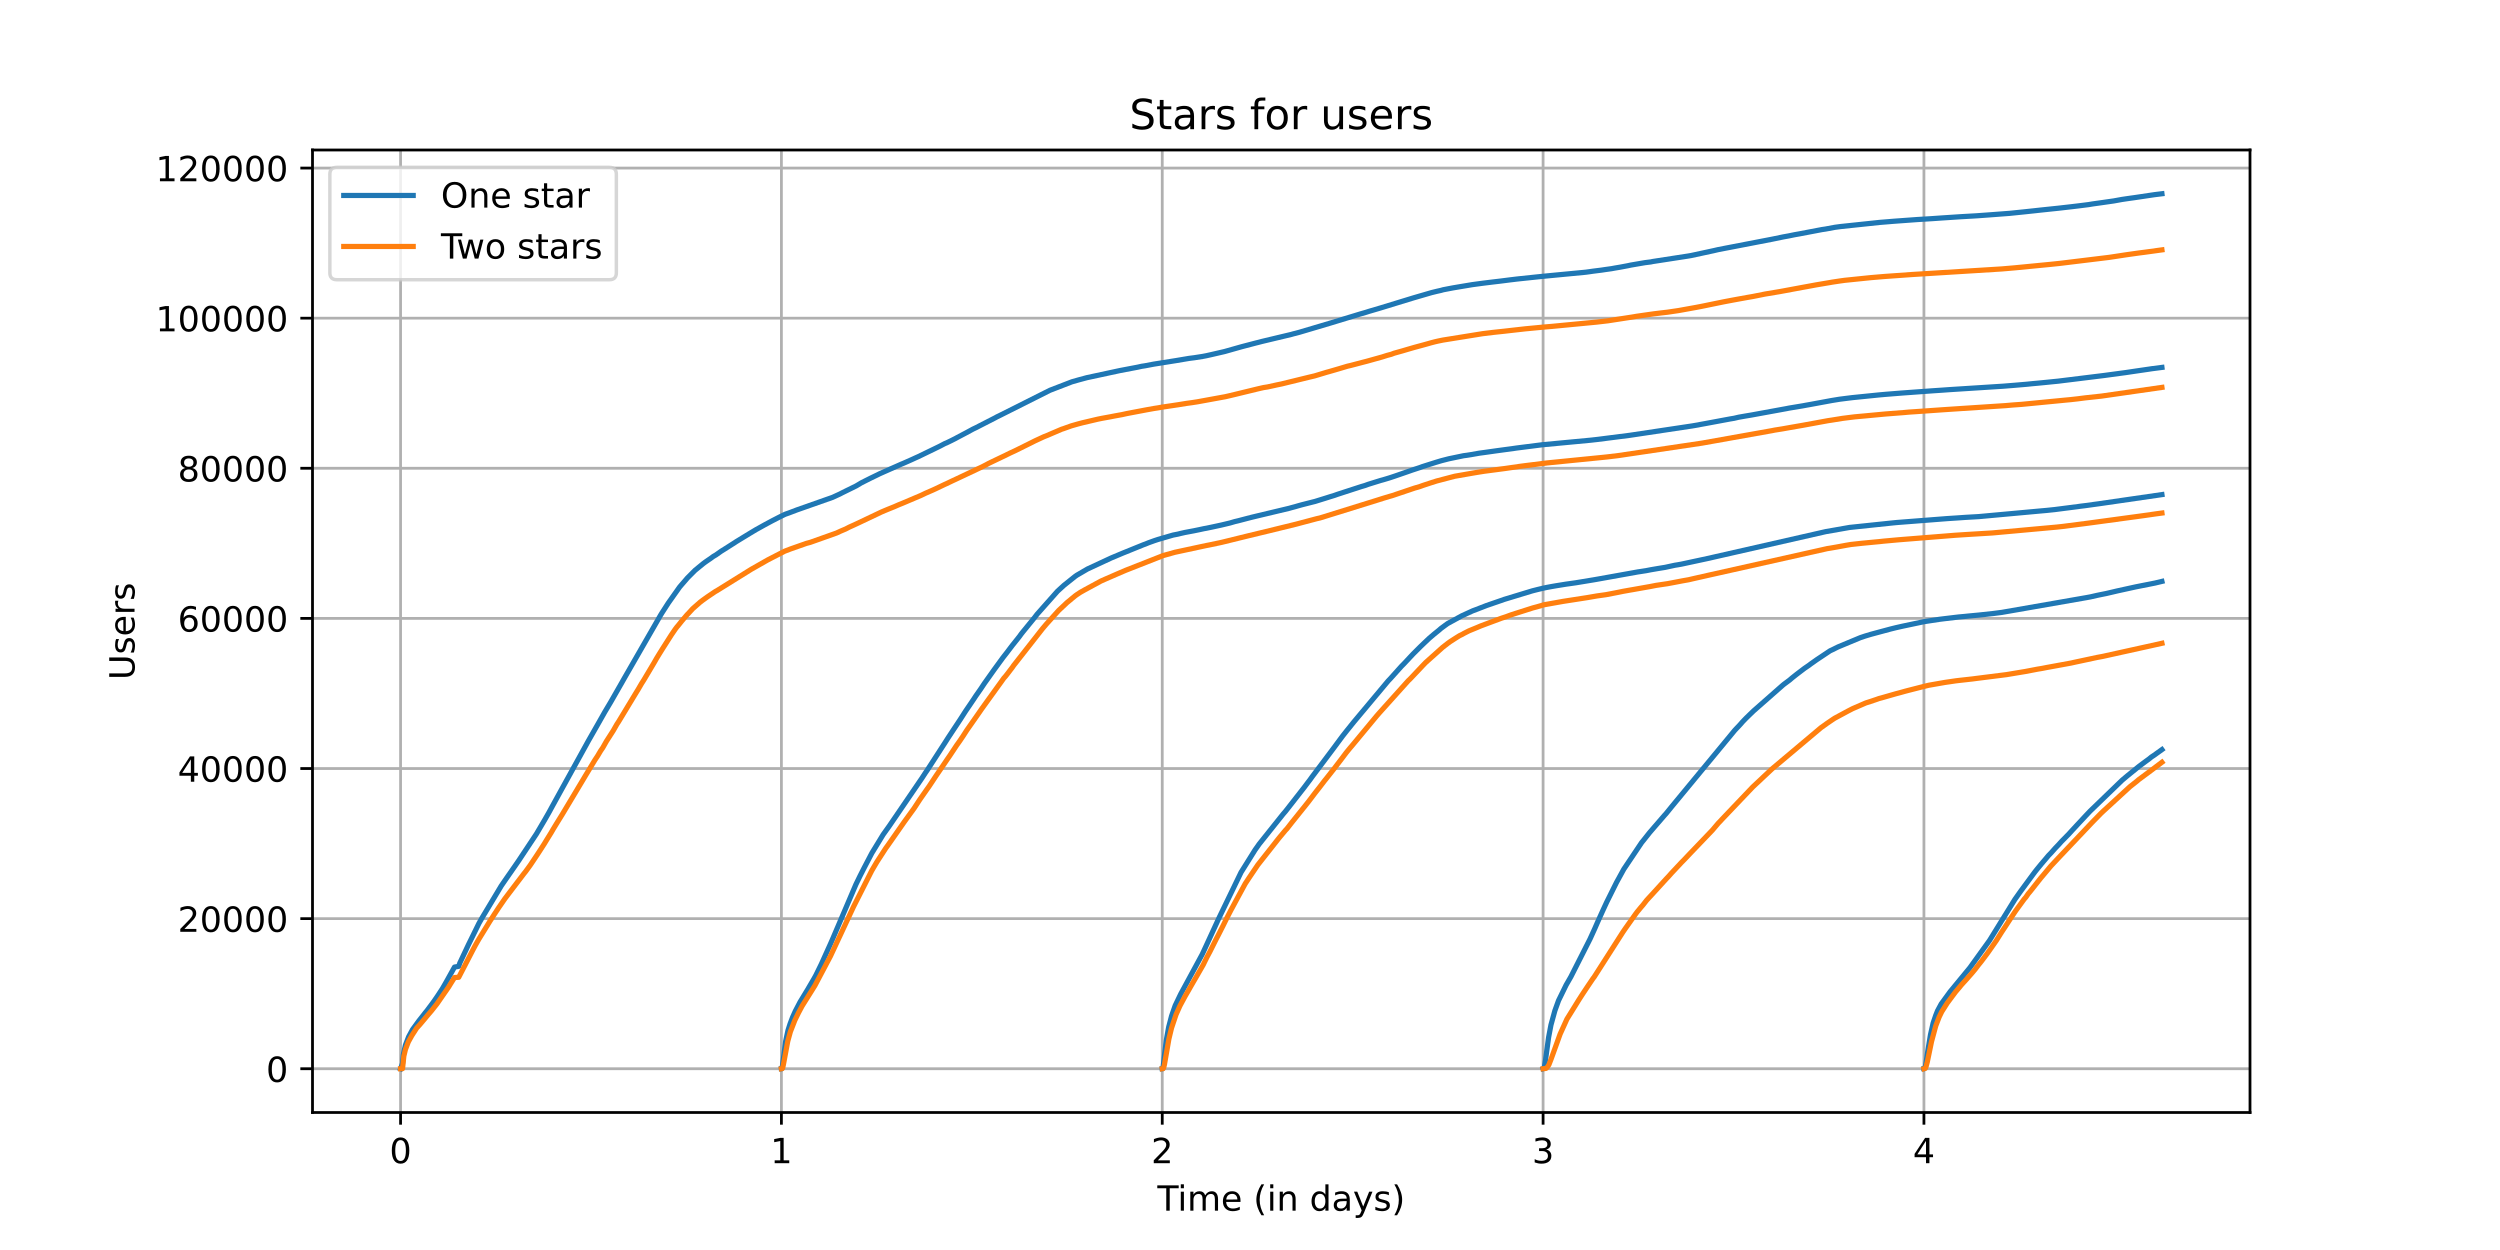 <?xml version="1.0" encoding="utf-8" standalone="no"?>
<!DOCTYPE svg PUBLIC "-//W3C//DTD SVG 1.1//EN"
  "http://www.w3.org/Graphics/SVG/1.1/DTD/svg11.dtd">
<!-- Created with matplotlib (https://matplotlib.org/) -->
<svg height="360pt" version="1.1" viewBox="0 0 720 360" width="720pt" xmlns="http://www.w3.org/2000/svg" xmlns:xlink="http://www.w3.org/1999/xlink">
 <defs>
  <style type="text/css">*{stroke-linecap:butt;stroke-linejoin:round;}</style>
 </defs>
 <g id="figure_1">
  <g id="patch_1">
   <path d="M 0 360 
L 720 360 
L 720 0 
L 0 0 
z
" style="fill:#ffffff;"/>
  </g>
  <g id="axes_1">
   <g id="patch_2">
    <path d="M 90 320.4 
L 648 320.4 
L 648 43.2 
L 90 43.2 
z
" style="fill:#ffffff;"/>
   </g>
   <g id="matplotlib.axis_1">
    <g id="xtick_1">
     <g id="line2d_1">
      <path clip-path="url(#p5948128286)" d="M 115.364 320.4 
L 115.364 43.2 
" style="fill:none;stroke:#b0b0b0;stroke-linecap:square;stroke-width:0.8;"/>
     </g>
     <g id="line2d_2">
      <defs>
       <path d="M 0 0 
L 0 3.5 
" id="m013955e7a8" style="stroke:#000000;stroke-width:0.8;"/>
      </defs>
      <g>
       <use style="stroke:#000000;stroke-width:0.8;" x="115.364" xlink:href="#m013955e7a8" y="320.4"/>
      </g>
     </g>
     <g id="text_1">
      <!-- 0 -->
      <g transform="translate(112.182 334.998)scale(0.1 -0.1)">
       <defs>
        <path d="M 31.781 66.406 
Q 24.172 66.406 20.328 58.906 
Q 16.5 51.422 16.5 36.375 
Q 16.5 21.391 20.328 13.891 
Q 24.172 6.391 31.781 6.391 
Q 39.453 6.391 43.281 13.891 
Q 47.125 21.391 47.125 36.375 
Q 47.125 51.422 43.281 58.906 
Q 39.453 66.406 31.781 66.406 
z
M 31.781 74.219 
Q 44.047 74.219 50.516 64.516 
Q 56.984 54.828 56.984 36.375 
Q 56.984 17.969 50.516 8.266 
Q 44.047 -1.422 31.781 -1.422 
Q 19.531 -1.422 13.062 8.266 
Q 6.594 17.969 6.594 36.375 
Q 6.594 54.828 13.062 64.516 
Q 19.531 74.219 31.781 74.219 
z
" id="DejaVuSans-48"/>
       </defs>
       <use xlink:href="#DejaVuSans-48"/>
      </g>
     </g>
    </g>
    <g id="xtick_2">
     <g id="line2d_3">
      <path clip-path="url(#p5948128286)" d="M 225.046 320.4 
L 225.046 43.2 
" style="fill:none;stroke:#b0b0b0;stroke-linecap:square;stroke-width:0.8;"/>
     </g>
     <g id="line2d_4">
      <g>
       <use style="stroke:#000000;stroke-width:0.8;" x="225.046" xlink:href="#m013955e7a8" y="320.4"/>
      </g>
     </g>
     <g id="text_2">
      <!-- 1 -->
      <g transform="translate(221.865 334.998)scale(0.1 -0.1)">
       <defs>
        <path d="M 12.406 8.297 
L 28.516 8.297 
L 28.516 63.922 
L 10.984 60.406 
L 10.984 69.391 
L 28.422 72.906 
L 38.281 72.906 
L 38.281 8.297 
L 54.391 8.297 
L 54.391 0 
L 12.406 0 
z
" id="DejaVuSans-49"/>
       </defs>
       <use xlink:href="#DejaVuSans-49"/>
      </g>
     </g>
    </g>
    <g id="xtick_3">
     <g id="line2d_5">
      <path clip-path="url(#p5948128286)" d="M 334.728 320.4 
L 334.728 43.2 
" style="fill:none;stroke:#b0b0b0;stroke-linecap:square;stroke-width:0.8;"/>
     </g>
     <g id="line2d_6">
      <g>
       <use style="stroke:#000000;stroke-width:0.8;" x="334.728" xlink:href="#m013955e7a8" y="320.4"/>
      </g>
     </g>
     <g id="text_3">
      <!-- 2 -->
      <g transform="translate(331.547 334.998)scale(0.1 -0.1)">
       <defs>
        <path d="M 19.188 8.297 
L 53.609 8.297 
L 53.609 0 
L 7.328 0 
L 7.328 8.297 
Q 12.938 14.109 22.625 23.891 
Q 32.328 33.688 34.812 36.531 
Q 39.547 41.844 41.422 45.531 
Q 43.312 49.219 43.312 52.781 
Q 43.312 58.594 39.234 62.25 
Q 35.156 65.922 28.609 65.922 
Q 23.969 65.922 18.812 64.312 
Q 13.672 62.703 7.812 59.422 
L 7.812 69.391 
Q 13.766 71.781 18.938 73 
Q 24.125 74.219 28.422 74.219 
Q 39.75 74.219 46.484 68.547 
Q 53.219 62.891 53.219 53.422 
Q 53.219 48.922 51.531 44.891 
Q 49.859 40.875 45.406 35.406 
Q 44.188 33.984 37.641 27.219 
Q 31.109 20.453 19.188 8.297 
z
" id="DejaVuSans-50"/>
       </defs>
       <use xlink:href="#DejaVuSans-50"/>
      </g>
     </g>
    </g>
    <g id="xtick_4">
     <g id="line2d_7">
      <path clip-path="url(#p5948128286)" d="M 444.41 320.4 
L 444.41 43.2 
" style="fill:none;stroke:#b0b0b0;stroke-linecap:square;stroke-width:0.8;"/>
     </g>
     <g id="line2d_8">
      <g>
       <use style="stroke:#000000;stroke-width:0.8;" x="444.41" xlink:href="#m013955e7a8" y="320.4"/>
      </g>
     </g>
     <g id="text_4">
      <!-- 3 -->
      <g transform="translate(441.229 334.998)scale(0.1 -0.1)">
       <defs>
        <path d="M 40.578 39.312 
Q 47.656 37.797 51.625 33 
Q 55.609 28.219 55.609 21.188 
Q 55.609 10.406 48.188 4.484 
Q 40.766 -1.422 27.094 -1.422 
Q 22.516 -1.422 17.656 -0.516 
Q 12.797 0.391 7.625 2.203 
L 7.625 11.719 
Q 11.719 9.328 16.594 8.109 
Q 21.484 6.891 26.812 6.891 
Q 36.078 6.891 40.938 10.547 
Q 45.797 14.203 45.797 21.188 
Q 45.797 27.641 41.281 31.266 
Q 36.766 34.906 28.719 34.906 
L 20.219 34.906 
L 20.219 43.016 
L 29.109 43.016 
Q 36.375 43.016 40.234 45.922 
Q 44.094 48.828 44.094 54.297 
Q 44.094 59.906 40.109 62.906 
Q 36.141 65.922 28.719 65.922 
Q 24.656 65.922 20.016 65.031 
Q 15.375 64.156 9.812 62.312 
L 9.812 71.094 
Q 15.438 72.656 20.344 73.438 
Q 25.25 74.219 29.594 74.219 
Q 40.828 74.219 47.359 69.109 
Q 53.906 64.016 53.906 55.328 
Q 53.906 49.266 50.438 45.094 
Q 46.969 40.922 40.578 39.312 
z
" id="DejaVuSans-51"/>
       </defs>
       <use xlink:href="#DejaVuSans-51"/>
      </g>
     </g>
    </g>
    <g id="xtick_5">
     <g id="line2d_9">
      <path clip-path="url(#p5948128286)" d="M 554.093 320.4 
L 554.093 43.2 
" style="fill:none;stroke:#b0b0b0;stroke-linecap:square;stroke-width:0.8;"/>
     </g>
     <g id="line2d_10">
      <g>
       <use style="stroke:#000000;stroke-width:0.8;" x="554.093" xlink:href="#m013955e7a8" y="320.4"/>
      </g>
     </g>
     <g id="text_5">
      <!-- 4 -->
      <g transform="translate(550.911 334.998)scale(0.1 -0.1)">
       <defs>
        <path d="M 37.797 64.312 
L 12.891 25.391 
L 37.797 25.391 
z
M 35.203 72.906 
L 47.609 72.906 
L 47.609 25.391 
L 58.016 25.391 
L 58.016 17.188 
L 47.609 17.188 
L 47.609 0 
L 37.797 0 
L 37.797 17.188 
L 4.891 17.188 
L 4.891 26.703 
z
" id="DejaVuSans-52"/>
       </defs>
       <use xlink:href="#DejaVuSans-52"/>
      </g>
     </g>
    </g>
    <g id="text_6">
     <!-- Time (in days) -->
     <g transform="translate(333.327 348.677)scale(0.1 -0.1)">
      <defs>
       <path d="M -0.297 72.906 
L 61.375 72.906 
L 61.375 64.594 
L 35.5 64.594 
L 35.5 0 
L 25.594 0 
L 25.594 64.594 
L -0.297 64.594 
z
" id="DejaVuSans-84"/>
       <path d="M 9.422 54.688 
L 18.406 54.688 
L 18.406 0 
L 9.422 0 
z
M 9.422 75.984 
L 18.406 75.984 
L 18.406 64.594 
L 9.422 64.594 
z
" id="DejaVuSans-105"/>
       <path d="M 52 44.188 
Q 55.375 50.25 60.062 53.125 
Q 64.75 56 71.094 56 
Q 79.641 56 84.281 50.016 
Q 88.922 44.047 88.922 33.016 
L 88.922 0 
L 79.891 0 
L 79.891 32.719 
Q 79.891 40.578 77.094 44.375 
Q 74.312 48.188 68.609 48.188 
Q 61.625 48.188 57.562 43.547 
Q 53.516 38.922 53.516 30.906 
L 53.516 0 
L 44.484 0 
L 44.484 32.719 
Q 44.484 40.625 41.703 44.406 
Q 38.922 48.188 33.109 48.188 
Q 26.219 48.188 22.156 43.531 
Q 18.109 38.875 18.109 30.906 
L 18.109 0 
L 9.078 0 
L 9.078 54.688 
L 18.109 54.688 
L 18.109 46.188 
Q 21.188 51.219 25.484 53.609 
Q 29.781 56 35.688 56 
Q 41.656 56 45.828 52.969 
Q 50 49.953 52 44.188 
z
" id="DejaVuSans-109"/>
       <path d="M 56.203 29.594 
L 56.203 25.203 
L 14.891 25.203 
Q 15.484 15.922 20.484 11.062 
Q 25.484 6.203 34.422 6.203 
Q 39.594 6.203 44.453 7.469 
Q 49.312 8.734 54.109 11.281 
L 54.109 2.781 
Q 49.266 0.734 44.188 -0.344 
Q 39.109 -1.422 33.891 -1.422 
Q 20.797 -1.422 13.156 6.188 
Q 5.516 13.812 5.516 26.812 
Q 5.516 40.234 12.766 48.109 
Q 20.016 56 32.328 56 
Q 43.359 56 49.781 48.891 
Q 56.203 41.797 56.203 29.594 
z
M 47.219 32.234 
Q 47.125 39.594 43.094 43.984 
Q 39.062 48.391 32.422 48.391 
Q 24.906 48.391 20.391 44.141 
Q 15.875 39.891 15.188 32.172 
z
" id="DejaVuSans-101"/>
       <path id="DejaVuSans-32"/>
       <path d="M 31 75.875 
Q 24.469 64.656 21.281 53.656 
Q 18.109 42.672 18.109 31.391 
Q 18.109 20.125 21.312 9.062 
Q 24.516 -2 31 -13.188 
L 23.188 -13.188 
Q 15.875 -1.703 12.234 9.375 
Q 8.594 20.453 8.594 31.391 
Q 8.594 42.281 12.203 53.312 
Q 15.828 64.359 23.188 75.875 
z
" id="DejaVuSans-40"/>
       <path d="M 54.891 33.016 
L 54.891 0 
L 45.906 0 
L 45.906 32.719 
Q 45.906 40.484 42.875 44.328 
Q 39.844 48.188 33.797 48.188 
Q 26.516 48.188 22.312 43.547 
Q 18.109 38.922 18.109 30.906 
L 18.109 0 
L 9.078 0 
L 9.078 54.688 
L 18.109 54.688 
L 18.109 46.188 
Q 21.344 51.125 25.703 53.562 
Q 30.078 56 35.797 56 
Q 45.219 56 50.047 50.172 
Q 54.891 44.344 54.891 33.016 
z
" id="DejaVuSans-110"/>
       <path d="M 45.406 46.391 
L 45.406 75.984 
L 54.391 75.984 
L 54.391 0 
L 45.406 0 
L 45.406 8.203 
Q 42.578 3.328 38.25 0.953 
Q 33.938 -1.422 27.875 -1.422 
Q 17.969 -1.422 11.734 6.484 
Q 5.516 14.406 5.516 27.297 
Q 5.516 40.188 11.734 48.094 
Q 17.969 56 27.875 56 
Q 33.938 56 38.25 53.625 
Q 42.578 51.266 45.406 46.391 
z
M 14.797 27.297 
Q 14.797 17.391 18.875 11.75 
Q 22.953 6.109 30.078 6.109 
Q 37.203 6.109 41.297 11.75 
Q 45.406 17.391 45.406 27.297 
Q 45.406 37.203 41.297 42.844 
Q 37.203 48.484 30.078 48.484 
Q 22.953 48.484 18.875 42.844 
Q 14.797 37.203 14.797 27.297 
z
" id="DejaVuSans-100"/>
       <path d="M 34.281 27.484 
Q 23.391 27.484 19.188 25 
Q 14.984 22.516 14.984 16.5 
Q 14.984 11.719 18.141 8.906 
Q 21.297 6.109 26.703 6.109 
Q 34.188 6.109 38.703 11.406 
Q 43.219 16.703 43.219 25.484 
L 43.219 27.484 
z
M 52.203 31.203 
L 52.203 0 
L 43.219 0 
L 43.219 8.297 
Q 40.141 3.328 35.547 0.953 
Q 30.953 -1.422 24.312 -1.422 
Q 15.922 -1.422 10.953 3.297 
Q 6 8.016 6 15.922 
Q 6 25.141 12.172 29.828 
Q 18.359 34.516 30.609 34.516 
L 43.219 34.516 
L 43.219 35.406 
Q 43.219 41.609 39.141 45 
Q 35.062 48.391 27.688 48.391 
Q 23 48.391 18.547 47.266 
Q 14.109 46.141 10.016 43.891 
L 10.016 52.203 
Q 14.938 54.109 19.578 55.047 
Q 24.219 56 28.609 56 
Q 40.484 56 46.344 49.844 
Q 52.203 43.703 52.203 31.203 
z
" id="DejaVuSans-97"/>
       <path d="M 32.172 -5.078 
Q 28.375 -14.844 24.75 -17.812 
Q 21.141 -20.797 15.094 -20.797 
L 7.906 -20.797 
L 7.906 -13.281 
L 13.188 -13.281 
Q 16.891 -13.281 18.938 -11.516 
Q 21 -9.766 23.484 -3.219 
L 25.094 0.875 
L 2.984 54.688 
L 12.5 54.688 
L 29.594 11.922 
L 46.688 54.688 
L 56.203 54.688 
z
" id="DejaVuSans-121"/>
       <path d="M 44.281 53.078 
L 44.281 44.578 
Q 40.484 46.531 36.375 47.5 
Q 32.281 48.484 27.875 48.484 
Q 21.188 48.484 17.844 46.438 
Q 14.5 44.391 14.5 40.281 
Q 14.5 37.156 16.891 35.375 
Q 19.281 33.594 26.516 31.984 
L 29.594 31.297 
Q 39.156 29.25 43.188 25.516 
Q 47.219 21.781 47.219 15.094 
Q 47.219 7.469 41.188 3.016 
Q 35.156 -1.422 24.609 -1.422 
Q 20.219 -1.422 15.453 -0.562 
Q 10.688 0.297 5.422 2 
L 5.422 11.281 
Q 10.406 8.688 15.234 7.391 
Q 20.062 6.109 24.812 6.109 
Q 31.156 6.109 34.562 8.281 
Q 37.984 10.453 37.984 14.406 
Q 37.984 18.062 35.516 20.016 
Q 33.062 21.969 24.703 23.781 
L 21.578 24.516 
Q 13.234 26.266 9.516 29.906 
Q 5.812 33.547 5.812 39.891 
Q 5.812 47.609 11.281 51.797 
Q 16.75 56 26.812 56 
Q 31.781 56 36.172 55.266 
Q 40.578 54.547 44.281 53.078 
z
" id="DejaVuSans-115"/>
       <path d="M 8.016 75.875 
L 15.828 75.875 
Q 23.141 64.359 26.781 53.312 
Q 30.422 42.281 30.422 31.391 
Q 30.422 20.453 26.781 9.375 
Q 23.141 -1.703 15.828 -13.188 
L 8.016 -13.188 
Q 14.5 -2 17.703 9.062 
Q 20.906 20.125 20.906 31.391 
Q 20.906 42.672 17.703 53.656 
Q 14.5 64.656 8.016 75.875 
z
" id="DejaVuSans-41"/>
      </defs>
      <use xlink:href="#DejaVuSans-84"/>
      <use x="57.959" xlink:href="#DejaVuSans-105"/>
      <use x="85.742" xlink:href="#DejaVuSans-109"/>
      <use x="183.154" xlink:href="#DejaVuSans-101"/>
      <use x="244.678" xlink:href="#DejaVuSans-32"/>
      <use x="276.465" xlink:href="#DejaVuSans-40"/>
      <use x="315.479" xlink:href="#DejaVuSans-105"/>
      <use x="343.262" xlink:href="#DejaVuSans-110"/>
      <use x="406.641" xlink:href="#DejaVuSans-32"/>
      <use x="438.428" xlink:href="#DejaVuSans-100"/>
      <use x="501.904" xlink:href="#DejaVuSans-97"/>
      <use x="563.184" xlink:href="#DejaVuSans-121"/>
      <use x="622.363" xlink:href="#DejaVuSans-115"/>
      <use x="674.463" xlink:href="#DejaVuSans-41"/>
     </g>
    </g>
   </g>
   <g id="matplotlib.axis_2">
    <g id="ytick_1">
     <g id="line2d_11">
      <path clip-path="url(#p5948128286)" d="M 90 307.8 
L 648 307.8 
" style="fill:none;stroke:#b0b0b0;stroke-linecap:square;stroke-width:0.8;"/>
     </g>
     <g id="line2d_12">
      <defs>
       <path d="M 0 0 
L -3.5 0 
" id="me7d18fdb72" style="stroke:#000000;stroke-width:0.8;"/>
      </defs>
      <g>
       <use style="stroke:#000000;stroke-width:0.8;" x="90" xlink:href="#me7d18fdb72" y="307.8"/>
      </g>
     </g>
     <g id="text_7">
      <!-- 0 -->
      <g transform="translate(76.638 311.599)scale(0.1 -0.1)">
       <use xlink:href="#DejaVuSans-48"/>
      </g>
     </g>
    </g>
    <g id="ytick_2">
     <g id="line2d_13">
      <path clip-path="url(#p5948128286)" d="M 90 264.566 
L 648 264.566 
" style="fill:none;stroke:#b0b0b0;stroke-linecap:square;stroke-width:0.8;"/>
     </g>
     <g id="line2d_14">
      <g>
       <use style="stroke:#000000;stroke-width:0.8;" x="90" xlink:href="#me7d18fdb72" y="264.566"/>
      </g>
     </g>
     <g id="text_8">
      <!-- 20000 -->
      <g transform="translate(51.188 268.366)scale(0.1 -0.1)">
       <use xlink:href="#DejaVuSans-50"/>
       <use x="63.623" xlink:href="#DejaVuSans-48"/>
       <use x="127.246" xlink:href="#DejaVuSans-48"/>
       <use x="190.869" xlink:href="#DejaVuSans-48"/>
       <use x="254.492" xlink:href="#DejaVuSans-48"/>
      </g>
     </g>
    </g>
    <g id="ytick_3">
     <g id="line2d_15">
      <path clip-path="url(#p5948128286)" d="M 90 221.333 
L 648 221.333 
" style="fill:none;stroke:#b0b0b0;stroke-linecap:square;stroke-width:0.8;"/>
     </g>
     <g id="line2d_16">
      <g>
       <use style="stroke:#000000;stroke-width:0.8;" x="90" xlink:href="#me7d18fdb72" y="221.333"/>
      </g>
     </g>
     <g id="text_9">
      <!-- 40000 -->
      <g transform="translate(51.188 225.132)scale(0.1 -0.1)">
       <use xlink:href="#DejaVuSans-52"/>
       <use x="63.623" xlink:href="#DejaVuSans-48"/>
       <use x="127.246" xlink:href="#DejaVuSans-48"/>
       <use x="190.869" xlink:href="#DejaVuSans-48"/>
       <use x="254.492" xlink:href="#DejaVuSans-48"/>
      </g>
     </g>
    </g>
    <g id="ytick_4">
     <g id="line2d_17">
      <path clip-path="url(#p5948128286)" d="M 90 178.099 
L 648 178.099 
" style="fill:none;stroke:#b0b0b0;stroke-linecap:square;stroke-width:0.8;"/>
     </g>
     <g id="line2d_18">
      <g>
       <use style="stroke:#000000;stroke-width:0.8;" x="90" xlink:href="#me7d18fdb72" y="178.099"/>
      </g>
     </g>
     <g id="text_10">
      <!-- 60000 -->
      <g transform="translate(51.188 181.898)scale(0.1 -0.1)">
       <defs>
        <path d="M 33.016 40.375 
Q 26.375 40.375 22.484 35.828 
Q 18.609 31.297 18.609 23.391 
Q 18.609 15.531 22.484 10.953 
Q 26.375 6.391 33.016 6.391 
Q 39.656 6.391 43.531 10.953 
Q 47.406 15.531 47.406 23.391 
Q 47.406 31.297 43.531 35.828 
Q 39.656 40.375 33.016 40.375 
z
M 52.594 71.297 
L 52.594 62.312 
Q 48.875 64.062 45.094 64.984 
Q 41.312 65.922 37.594 65.922 
Q 27.828 65.922 22.672 59.328 
Q 17.531 52.734 16.797 39.406 
Q 19.672 43.656 24.016 45.922 
Q 28.375 48.188 33.594 48.188 
Q 44.578 48.188 50.953 41.516 
Q 57.328 34.859 57.328 23.391 
Q 57.328 12.156 50.688 5.359 
Q 44.047 -1.422 33.016 -1.422 
Q 20.359 -1.422 13.672 8.266 
Q 6.984 17.969 6.984 36.375 
Q 6.984 53.656 15.188 63.938 
Q 23.391 74.219 37.203 74.219 
Q 40.922 74.219 44.703 73.484 
Q 48.484 72.75 52.594 71.297 
z
" id="DejaVuSans-54"/>
       </defs>
       <use xlink:href="#DejaVuSans-54"/>
       <use x="63.623" xlink:href="#DejaVuSans-48"/>
       <use x="127.246" xlink:href="#DejaVuSans-48"/>
       <use x="190.869" xlink:href="#DejaVuSans-48"/>
       <use x="254.492" xlink:href="#DejaVuSans-48"/>
      </g>
     </g>
    </g>
    <g id="ytick_5">
     <g id="line2d_19">
      <path clip-path="url(#p5948128286)" d="M 90 134.866 
L 648 134.866 
" style="fill:none;stroke:#b0b0b0;stroke-linecap:square;stroke-width:0.8;"/>
     </g>
     <g id="line2d_20">
      <g>
       <use style="stroke:#000000;stroke-width:0.8;" x="90" xlink:href="#me7d18fdb72" y="134.866"/>
      </g>
     </g>
     <g id="text_11">
      <!-- 80000 -->
      <g transform="translate(51.188 138.665)scale(0.1 -0.1)">
       <defs>
        <path d="M 31.781 34.625 
Q 24.75 34.625 20.719 30.859 
Q 16.703 27.094 16.703 20.516 
Q 16.703 13.922 20.719 10.156 
Q 24.75 6.391 31.781 6.391 
Q 38.812 6.391 42.859 10.172 
Q 46.922 13.969 46.922 20.516 
Q 46.922 27.094 42.891 30.859 
Q 38.875 34.625 31.781 34.625 
z
M 21.922 38.812 
Q 15.578 40.375 12.031 44.719 
Q 8.5 49.078 8.5 55.328 
Q 8.5 64.062 14.719 69.141 
Q 20.953 74.219 31.781 74.219 
Q 42.672 74.219 48.875 69.141 
Q 55.078 64.062 55.078 55.328 
Q 55.078 49.078 51.531 44.719 
Q 48 40.375 41.703 38.812 
Q 48.828 37.156 52.797 32.312 
Q 56.781 27.484 56.781 20.516 
Q 56.781 9.906 50.312 4.234 
Q 43.844 -1.422 31.781 -1.422 
Q 19.734 -1.422 13.25 4.234 
Q 6.781 9.906 6.781 20.516 
Q 6.781 27.484 10.781 32.312 
Q 14.797 37.156 21.922 38.812 
z
M 18.312 54.391 
Q 18.312 48.734 21.844 45.562 
Q 25.391 42.391 31.781 42.391 
Q 38.141 42.391 41.719 45.562 
Q 45.312 48.734 45.312 54.391 
Q 45.312 60.062 41.719 63.234 
Q 38.141 66.406 31.781 66.406 
Q 25.391 66.406 21.844 63.234 
Q 18.312 60.062 18.312 54.391 
z
" id="DejaVuSans-56"/>
       </defs>
       <use xlink:href="#DejaVuSans-56"/>
       <use x="63.623" xlink:href="#DejaVuSans-48"/>
       <use x="127.246" xlink:href="#DejaVuSans-48"/>
       <use x="190.869" xlink:href="#DejaVuSans-48"/>
       <use x="254.492" xlink:href="#DejaVuSans-48"/>
      </g>
     </g>
    </g>
    <g id="ytick_6">
     <g id="line2d_21">
      <path clip-path="url(#p5948128286)" d="M 90 91.632 
L 648 91.632 
" style="fill:none;stroke:#b0b0b0;stroke-linecap:square;stroke-width:0.8;"/>
     </g>
     <g id="line2d_22">
      <g>
       <use style="stroke:#000000;stroke-width:0.8;" x="90" xlink:href="#me7d18fdb72" y="91.632"/>
      </g>
     </g>
     <g id="text_12">
      <!-- 100000 -->
      <g transform="translate(44.825 95.431)scale(0.1 -0.1)">
       <use xlink:href="#DejaVuSans-49"/>
       <use x="63.623" xlink:href="#DejaVuSans-48"/>
       <use x="127.246" xlink:href="#DejaVuSans-48"/>
       <use x="190.869" xlink:href="#DejaVuSans-48"/>
       <use x="254.492" xlink:href="#DejaVuSans-48"/>
       <use x="318.115" xlink:href="#DejaVuSans-48"/>
      </g>
     </g>
    </g>
    <g id="ytick_7">
     <g id="line2d_23">
      <path clip-path="url(#p5948128286)" d="M 90 48.398 
L 648 48.398 
" style="fill:none;stroke:#b0b0b0;stroke-linecap:square;stroke-width:0.8;"/>
     </g>
     <g id="line2d_24">
      <g>
       <use style="stroke:#000000;stroke-width:0.8;" x="90" xlink:href="#me7d18fdb72" y="48.398"/>
      </g>
     </g>
     <g id="text_13">
      <!-- 120000 -->
      <g transform="translate(44.825 52.198)scale(0.1 -0.1)">
       <use xlink:href="#DejaVuSans-49"/>
       <use x="63.623" xlink:href="#DejaVuSans-50"/>
       <use x="127.246" xlink:href="#DejaVuSans-48"/>
       <use x="190.869" xlink:href="#DejaVuSans-48"/>
       <use x="254.492" xlink:href="#DejaVuSans-48"/>
       <use x="318.115" xlink:href="#DejaVuSans-48"/>
      </g>
     </g>
    </g>
    <g id="text_14">
     <!-- Users -->
     <g transform="translate(38.745 195.801)rotate(-90)scale(0.1 -0.1)">
      <defs>
       <path d="M 8.688 72.906 
L 18.609 72.906 
L 18.609 28.609 
Q 18.609 16.891 22.844 11.734 
Q 27.094 6.594 36.625 6.594 
Q 46.094 6.594 50.344 11.734 
Q 54.594 16.891 54.594 28.609 
L 54.594 72.906 
L 64.5 72.906 
L 64.5 27.391 
Q 64.5 13.141 57.438 5.859 
Q 50.391 -1.422 36.625 -1.422 
Q 22.797 -1.422 15.734 5.859 
Q 8.688 13.141 8.688 27.391 
z
" id="DejaVuSans-85"/>
       <path d="M 41.109 46.297 
Q 39.594 47.172 37.812 47.578 
Q 36.031 48 33.891 48 
Q 26.266 48 22.188 43.047 
Q 18.109 38.094 18.109 28.812 
L 18.109 0 
L 9.078 0 
L 9.078 54.688 
L 18.109 54.688 
L 18.109 46.188 
Q 20.953 51.172 25.484 53.578 
Q 30.031 56 36.531 56 
Q 37.453 56 38.578 55.875 
Q 39.703 55.766 41.062 55.516 
z
" id="DejaVuSans-114"/>
      </defs>
      <use xlink:href="#DejaVuSans-85"/>
      <use x="73.193" xlink:href="#DejaVuSans-115"/>
      <use x="125.293" xlink:href="#DejaVuSans-101"/>
      <use x="186.816" xlink:href="#DejaVuSans-114"/>
      <use x="227.93" xlink:href="#DejaVuSans-115"/>
     </g>
    </g>
   </g>
   <g id="line2d_25">
    <path clip-path="url(#p5948128286)" d="M 115.364 307.8 
L 115.93 306.259 
L 116.158 303.723 
L 116.761 301.014 
L 117.668 298.628 
L 118.8 296.527 
L 120.612 294.045 
L 121.895 292.424 
L 122.499 291.641 
L 122.876 291.19 
L 124.462 289.08 
L 125.141 288.133 
L 126.05 286.81 
L 127.408 284.735 
L 128.468 282.893 
L 130.899 278.518 
L 132.113 278.308 
L 132.415 277.37 
L 134.913 272.074 
L 137.936 265.922 
L 138.917 264.197 
L 144.352 255.141 
L 145.258 253.819 
L 148.513 249.128 
L 149.344 247.926 
L 154.489 240.172 
L 156.906 236.069 
L 158.189 233.819 
L 159.021 232.288 
L 161.662 227.487 
L 162.569 225.849 
L 169.514 213.261 
L 172.157 208.629 
L 174.195 205.029 
L 175.856 202.243 
L 179.102 196.571 
L 179.783 195.365 
L 189.975 177.637 
L 190.203 177.241 
L 190.655 176.502 
L 192.467 173.681 
L 195.713 169.091 
L 196.242 168.469 
L 197.299 167.25 
L 197.978 166.454 
L 200.176 164.249 
L 202.487 162.354 
L 203.167 161.846 
L 203.997 161.273 
L 204.601 160.866 
L 205.431 160.259 
L 206.187 159.818 
L 207.696 158.75 
L 208.828 158.047 
L 211.697 156.221 
L 212 156.013 
L 215.85 153.664 
L 217.736 152.533 
L 218.492 152.118 
L 220.152 151.191 
L 221.587 150.419 
L 222.417 149.974 
L 222.945 149.703 
L 224.077 149.12 
L 224.756 148.776 
L 226.116 148.112 
L 227.248 147.712 
L 229.513 146.852 
L 239.782 143.24 
L 241.896 142.269 
L 242.575 141.913 
L 246.575 139.946 
L 248.085 139.044 
L 250.803 137.678 
L 252.765 136.731 
L 253.294 136.461 
L 259.635 133.651 
L 260.163 133.439 
L 260.842 133.138 
L 262.579 132.369 
L 263.786 131.815 
L 264.467 131.511 
L 269.75 128.953 
L 270.355 128.659 
L 270.883 128.394 
L 272.09 127.758 
L 272.619 127.544 
L 273.978 126.887 
L 275.186 126.277 
L 275.79 125.942 
L 278.205 124.673 
L 280.244 123.567 
L 281.149 123.138 
L 281.904 122.745 
L 286.66 120.311 
L 287.113 120.054 
L 288.094 119.58 
L 302.367 112.408 
L 308.71 109.961 
L 310.599 109.423 
L 313.015 108.772 
L 322.531 106.723 
L 327.665 105.746 
L 328.797 105.493 
L 329.704 105.357 
L 332.269 104.872 
L 338.761 103.841 
L 342.46 103.216 
L 343.974 103.024 
L 346.315 102.657 
L 347.375 102.458 
L 348.809 102.14 
L 352.662 101.249 
L 353.568 100.994 
L 357.647 99.84 
L 361.798 98.755 
L 362.177 98.664 
L 363.459 98.329 
L 371.915 96.31 
L 372.519 96.137 
L 373.122 95.992 
L 374.254 95.687 
L 383.014 93.087 
L 391.77 90.419 
L 393.432 89.939 
L 394.262 89.671 
L 397.51 88.716 
L 407.027 85.804 
L 408.236 85.452 
L 412.313 84.265 
L 413.824 83.895 
L 415.032 83.625 
L 415.637 83.45 
L 418.432 82.914 
L 420.471 82.568 
L 424.02 81.976 
L 427.041 81.569 
L 430.062 81.198 
L 432.102 80.958 
L 434.819 80.612 
L 437.009 80.348 
L 442.747 79.743 
L 445.314 79.483 
L 456.713 78.394 
L 457.846 78.24 
L 458.752 78.106 
L 461.244 77.793 
L 462.3 77.633 
L 464.113 77.38 
L 465.094 77.198 
L 466.452 76.971 
L 468.793 76.533 
L 469.623 76.353 
L 473.776 75.64 
L 475.436 75.435 
L 475.966 75.318 
L 486.232 73.733 
L 487.062 73.588 
L 493.479 72.205 
L 494.839 71.889 
L 496.878 71.492 
L 498.01 71.275 
L 510.394 68.887 
L 513.64 68.217 
L 515.075 67.959 
L 516.812 67.603 
L 518.172 67.363 
L 524.741 66.113 
L 525.724 65.971 
L 528.443 65.467 
L 530.105 65.244 
L 541.432 64.045 
L 543.547 63.876 
L 545.359 63.725 
L 552.154 63.23 
L 556.435 62.968 
L 559.151 62.78 
L 564.813 62.406 
L 568.438 62.199 
L 569.343 62.145 
L 571.833 61.965 
L 572.966 61.883 
L 578.779 61.444 
L 580.439 61.273 
L 582.78 61.033 
L 585.724 60.72 
L 587.763 60.495 
L 590.556 60.201 
L 592.895 59.957 
L 596.518 59.542 
L 598.708 59.28 
L 601.501 58.928 
L 602.708 58.727 
L 604.747 58.444 
L 608.747 57.871 
L 611.163 57.434 
L 612.823 57.188 
L 613.579 57.08 
L 614.56 56.946 
L 615.918 56.745 
L 620.448 56.07 
L 622.636 55.8 
L 622.636 55.8 
" style="fill:none;stroke:#1f77b4;stroke-linecap:square;stroke-width:1.5;"/>
   </g>
   <g id="line2d_26">
    <path clip-path="url(#p5948128286)" d="M 115.364 307.8 
L 115.93 307.77 
L 116.308 304.147 
L 116.761 302.26 
L 117.592 300.072 
L 118.573 298.297 
L 120.007 296.071 
L 120.914 295.083 
L 122.499 293.194 
L 123.178 292.37 
L 124.235 291.142 
L 125.822 289.134 
L 129.225 284.225 
L 129.754 283.354 
L 130.899 281.531 
L 132.113 281.458 
L 136.198 273.563 
L 136.879 272.281 
L 137.559 271.08 
L 137.936 270.427 
L 138.691 269.201 
L 141.106 265.278 
L 141.559 264.584 
L 142.238 263.52 
L 143.673 261.337 
L 145.409 258.821 
L 146.925 256.817 
L 147.302 256.32 
L 150.854 251.655 
L 151.382 251 
L 152.666 249.234 
L 153.347 248.218 
L 154.565 246.4 
L 155.244 245.364 
L 156.755 243.023 
L 157.435 241.903 
L 158.793 239.705 
L 159.323 238.784 
L 159.625 238.287 
L 160.228 237.299 
L 161.965 234.491 
L 167.929 224.536 
L 168.608 223.391 
L 171.327 218.894 
L 172.081 217.76 
L 172.987 216.231 
L 173.592 215.354 
L 174.648 213.488 
L 176.611 210.431 
L 177.668 208.577 
L 178.121 207.896 
L 183.257 199.405 
L 183.786 198.553 
L 184.767 196.865 
L 185.371 195.92 
L 187.334 192.624 
L 188.315 190.976 
L 189.145 189.526 
L 190.052 188.049 
L 190.806 186.841 
L 193.298 182.931 
L 194.43 181.264 
L 194.959 180.557 
L 195.26 180.218 
L 196.393 178.797 
L 197.827 177.103 
L 198.454 176.45 
L 199.49 175.317 
L 201.657 173.413 
L 202.336 172.898 
L 203.696 171.917 
L 206.036 170.343 
L 206.489 170.095 
L 216.378 163.945 
L 217.963 163.047 
L 221.133 161.242 
L 222.417 160.581 
L 225.965 158.756 
L 227.702 158.091 
L 232.232 156.498 
L 233.365 156.193 
L 240.914 153.512 
L 242.045 152.987 
L 242.726 152.699 
L 243.556 152.347 
L 244.612 151.802 
L 245.67 151.325 
L 246.953 150.732 
L 253.822 147.473 
L 254.804 147.055 
L 255.785 146.647 
L 257.596 145.918 
L 258.729 145.419 
L 259.937 144.93 
L 265.297 142.654 
L 266.58 142.038 
L 268.543 141.186 
L 269.373 140.808 
L 272.015 139.548 
L 272.543 139.314 
L 274.506 138.376 
L 275.261 138.028 
L 281.3 135.181 
L 281.753 134.965 
L 282.734 134.511 
L 284.018 133.85 
L 284.772 133.435 
L 288.623 131.591 
L 289.605 131.128 
L 290.058 130.895 
L 291.041 130.415 
L 292.248 129.861 
L 292.777 129.602 
L 296.325 127.844 
L 297.081 127.466 
L 298.138 126.937 
L 299.724 126.204 
L 300.63 125.784 
L 301.611 125.395 
L 305.765 123.614 
L 306.295 123.448 
L 306.899 123.231 
L 308.559 122.639 
L 310.523 122.081 
L 311.732 121.764 
L 316.187 120.717 
L 317.396 120.473 
L 319.662 120.06 
L 321.022 119.794 
L 322.003 119.617 
L 323.135 119.412 
L 324.57 119.096 
L 330.232 118.02 
L 332.269 117.654 
L 333.402 117.481 
L 334.761 117.244 
L 339.291 116.569 
L 341.63 116.189 
L 343.291 115.962 
L 344.88 115.715 
L 352.888 114.252 
L 353.872 114.025 
L 355.533 113.631 
L 362.251 111.997 
L 363.158 111.788 
L 363.912 111.619 
L 365.044 111.444 
L 367.158 110.981 
L 367.837 110.83 
L 369.046 110.586 
L 377.123 108.61 
L 377.728 108.467 
L 378.634 108.253 
L 381.126 107.503 
L 382.032 107.226 
L 382.863 106.999 
L 384.221 106.606 
L 385.883 106.12 
L 388.071 105.465 
L 388.978 105.257 
L 392.903 104.228 
L 393.658 104.036 
L 398.114 102.791 
L 399.474 102.356 
L 400.681 102.038 
L 401.512 101.721 
L 403.853 101.068 
L 405.44 100.599 
L 407.329 100.052 
L 409.972 99.336 
L 411.332 98.96 
L 412.011 98.761 
L 413.294 98.426 
L 414.277 98.204 
L 415.56 97.94 
L 427.041 96.094 
L 430.062 95.726 
L 431.723 95.547 
L 433.083 95.406 
L 435.047 95.179 
L 439.274 94.704 
L 445.012 94.159 
L 446.975 93.997 
L 448.409 93.859 
L 459.884 92.758 
L 461.167 92.609 
L 463.055 92.391 
L 470.076 91.308 
L 471.36 91.089 
L 474.908 90.579 
L 476.192 90.398 
L 478.381 90.127 
L 480.268 89.909 
L 483.439 89.44 
L 488.422 88.541 
L 489.856 88.268 
L 490.837 88.07 
L 491.668 87.899 
L 493.027 87.62 
L 496.575 86.894 
L 499.142 86.409 
L 500.652 86.131 
L 502.993 85.707 
L 504.88 85.378 
L 508.354 84.684 
L 512.735 83.952 
L 519.229 82.745 
L 520.361 82.54 
L 523.079 82.038 
L 526.781 81.414 
L 527.688 81.254 
L 529.877 80.923 
L 531.237 80.735 
L 537.204 80.121 
L 538.789 79.959 
L 542.566 79.639 
L 550.643 79.062 
L 552.758 78.93 
L 576.514 77.454 
L 578.326 77.3 
L 580.213 77.138 
L 590.479 76.141 
L 593.272 75.85 
L 594.405 75.711 
L 607.389 74.129 
L 609.502 73.811 
L 612.37 73.372 
L 616.069 72.851 
L 617.579 72.659 
L 618.485 72.534 
L 622.636 71.963 
L 622.636 71.963 
" style="fill:none;stroke:#ff7f0e;stroke-linecap:square;stroke-width:1.5;"/>
   </g>
   <g id="line2d_27">
    <path clip-path="url(#p5948128286)" d="M 225.046 307.8 
L 225.133 307.796 
L 225.21 307.683 
L 225.361 306.858 
L 226.267 299.906 
L 226.946 296.73 
L 227.551 294.847 
L 228.23 293.047 
L 229.061 291.185 
L 230.421 288.578 
L 232.611 284.977 
L 234.044 282.519 
L 234.422 281.879 
L 234.95 280.924 
L 236.536 277.69 
L 239.253 271.668 
L 239.706 270.634 
L 246.5 254.718 
L 247.707 252.238 
L 248.916 249.858 
L 251.104 245.673 
L 254.35 240.358 
L 256.162 237.818 
L 265.07 224.763 
L 265.523 224.104 
L 266.504 222.589 
L 267.032 221.828 
L 267.863 220.544 
L 272.317 213.655 
L 272.996 212.584 
L 274.129 210.868 
L 274.658 210.064 
L 276.47 207.332 
L 277.149 206.275 
L 278.054 204.861 
L 279.186 203.201 
L 280.47 201.301 
L 280.998 200.486 
L 282.432 198.436 
L 283.49 196.845 
L 286.357 192.805 
L 287.49 191.257 
L 288.849 189.39 
L 289.907 188.039 
L 291.569 185.845 
L 291.871 185.479 
L 293.154 183.864 
L 293.531 183.391 
L 294.136 182.559 
L 294.514 182.079 
L 297.912 177.913 
L 298.668 176.917 
L 304.557 170.276 
L 306.446 168.551 
L 309.617 166.02 
L 310.146 165.648 
L 310.599 165.389 
L 313.166 163.886 
L 320.039 160.691 
L 322.607 159.615 
L 323.514 159.232 
L 323.966 159.055 
L 329.325 156.88 
L 329.855 156.696 
L 330.76 156.322 
L 332.42 155.724 
L 333.478 155.371 
L 337.856 154.096 
L 339.214 153.834 
L 339.97 153.644 
L 341.253 153.352 
L 343.745 152.885 
L 345.409 152.544 
L 346.769 152.25 
L 347.449 152.133 
L 348.205 151.973 
L 348.884 151.833 
L 351.756 151.212 
L 354.25 150.616 
L 355.608 150.218 
L 356.515 150.006 
L 360.364 149.003 
L 361.949 148.62 
L 371.31 146.387 
L 371.915 146.214 
L 373.047 145.912 
L 373.877 145.668 
L 374.935 145.376 
L 377.954 144.608 
L 378.71 144.42 
L 381.881 143.435 
L 383.089 143.052 
L 384.297 142.682 
L 385.202 142.362 
L 386.864 141.82 
L 392.073 140.129 
L 393.054 139.842 
L 394.035 139.489 
L 397.585 138.385 
L 398.416 138.158 
L 399.851 137.728 
L 400.455 137.537 
L 401.738 137.109 
L 405.213 135.91 
L 406.724 135.38 
L 408.991 134.634 
L 409.595 134.403 
L 413.522 133.158 
L 415.107 132.682 
L 417.223 132.138 
L 421.528 131.243 
L 422.509 131.117 
L 423.718 130.923 
L 425.984 130.521 
L 427.646 130.298 
L 431.044 129.818 
L 436.179 129.12 
L 436.707 129.04 
L 444.182 128.089 
L 458.147 126.772 
L 460.111 126.55 
L 469.397 125.367 
L 487.289 122.678 
L 489.026 122.384 
L 489.705 122.246 
L 491.14 121.986 
L 498.236 120.663 
L 499.444 120.462 
L 500.728 120.16 
L 502.539 119.842 
L 504.427 119.526 
L 514.546 117.676 
L 515.15 117.551 
L 519.304 116.861 
L 520.059 116.716 
L 521.268 116.504 
L 527.537 115.346 
L 529.803 114.976 
L 531.313 114.784 
L 532.748 114.604 
L 533.503 114.513 
L 541.13 113.74 
L 542.943 113.577 
L 547.623 113.201 
L 556.359 112.566 
L 559.151 112.378 
L 561.718 112.196 
L 576.891 111.228 
L 580.137 110.968 
L 583.761 110.657 
L 585.347 110.495 
L 587.007 110.344 
L 589.272 110.123 
L 591.612 109.885 
L 592.669 109.784 
L 606.03 108.134 
L 607.162 107.981 
L 612.219 107.3 
L 614.484 106.963 
L 618.862 106.321 
L 619.769 106.184 
L 622.259 105.86 
L 622.636 105.813 
L 622.636 105.813 
" style="fill:none;stroke:#1f77b4;stroke-linecap:square;stroke-width:1.5;"/>
   </g>
   <g id="line2d_28">
    <path clip-path="url(#p5948128286)" d="M 225.046 307.8 
L 225.285 307.75 
L 225.436 307.476 
L 225.738 305.98 
L 226.871 299.886 
L 227.625 297.149 
L 228.91 293.849 
L 229.966 291.683 
L 231.025 289.696 
L 233.591 285.61 
L 234.723 283.786 
L 239.178 275.355 
L 241.442 270.498 
L 242.045 269.212 
L 245.821 261.112 
L 251.029 250.816 
L 251.634 249.776 
L 252.539 248.246 
L 255.106 244.283 
L 255.71 243.455 
L 260.465 236.648 
L 263.258 232.794 
L 263.862 231.871 
L 264.919 230.256 
L 265.372 229.606 
L 266.957 227.334 
L 267.486 226.599 
L 268.92 224.435 
L 269.524 223.514 
L 271.109 221.197 
L 272.166 219.642 
L 272.77 218.743 
L 273.45 217.764 
L 275.563 214.578 
L 275.941 214.059 
L 276.47 213.306 
L 277.375 211.966 
L 278.432 210.321 
L 281.979 205.248 
L 282.658 204.258 
L 284.244 202.055 
L 287.415 197.654 
L 288.321 196.406 
L 289.077 195.339 
L 289.53 194.833 
L 290.058 194.171 
L 291.569 192.187 
L 291.946 191.633 
L 292.777 190.581 
L 300.253 181.039 
L 301.385 179.705 
L 304.935 175.771 
L 306.823 174.001 
L 307.276 173.564 
L 308.106 172.892 
L 308.71 172.377 
L 309.24 171.954 
L 309.617 171.631 
L 310.07 171.299 
L 311.127 170.598 
L 312.411 169.874 
L 317.094 167.334 
L 318.302 166.8 
L 321.927 165.22 
L 324.193 164.249 
L 334.987 160.004 
L 338.384 159.055 
L 347.375 157.12 
L 348.28 156.949 
L 348.884 156.822 
L 351.302 156.312 
L 351.983 156.16 
L 359.61 154.286 
L 365.8 152.792 
L 373.349 150.942 
L 374.784 150.559 
L 379.238 149.379 
L 380.145 149.174 
L 396.527 144.087 
L 398.34 143.514 
L 400.078 142.991 
L 400.984 142.732 
L 406.801 140.771 
L 407.405 140.568 
L 407.933 140.417 
L 408.991 140.101 
L 409.821 139.799 
L 412.313 138.981 
L 413.748 138.527 
L 418.96 137.161 
L 423.643 136.344 
L 424.927 136.124 
L 425.833 135.975 
L 427.418 135.722 
L 433.46 134.926 
L 437.689 134.314 
L 439.123 134.126 
L 445.54 133.326 
L 452.713 132.609 
L 461.167 131.768 
L 462.829 131.597 
L 466.075 131.208 
L 490.158 127.622 
L 510.394 124.016 
L 511.073 123.876 
L 513.338 123.515 
L 515.529 123.126 
L 519.153 122.494 
L 526.479 121.15 
L 527.611 120.981 
L 530.633 120.493 
L 533.201 120.168 
L 534.182 120.049 
L 537.43 119.753 
L 543.019 119.228 
L 548.379 118.811 
L 549.738 118.685 
L 551.399 118.577 
L 559.681 117.998 
L 565.115 117.637 
L 577.646 116.816 
L 579.685 116.638 
L 582.176 116.461 
L 584.668 116.219 
L 594.933 115.222 
L 596.292 115.097 
L 598.255 114.877 
L 600.595 114.578 
L 605.199 114.079 
L 622.636 111.567 
L 622.636 111.567 
" style="fill:none;stroke:#ff7f0e;stroke-linecap:square;stroke-width:1.5;"/>
   </g>
   <g id="line2d_29">
    <path clip-path="url(#p5948128286)" d="M 334.728 307.8 
L 334.836 307.794 
L 334.987 307.275 
L 335.364 303.961 
L 335.893 299.594 
L 336.573 295.818 
L 337.403 292.636 
L 338.46 289.596 
L 340.045 286.289 
L 346.24 274.841 
L 347.071 273.051 
L 350.245 266.157 
L 350.925 264.67 
L 357.421 251.233 
L 361.496 244.718 
L 362.177 243.767 
L 362.629 243.114 
L 369.499 234.508 
L 370.253 233.631 
L 375.538 226.867 
L 376.746 225.265 
L 377.2 224.675 
L 377.954 223.624 
L 383.617 216.091 
L 383.919 215.691 
L 386.637 212.02 
L 387.845 210.488 
L 389.959 207.859 
L 399.776 196.125 
L 400.455 195.41 
L 403.627 191.873 
L 404.307 191.192 
L 406.195 189.171 
L 406.952 188.365 
L 409.066 186.253 
L 410.123 185.239 
L 411.634 183.808 
L 412.992 182.652 
L 414.503 181.43 
L 414.956 181.024 
L 416.014 180.241 
L 416.921 179.582 
L 421 177.353 
L 424.171 175.905 
L 425.152 175.542 
L 428.174 174.37 
L 432.253 172.967 
L 433.159 172.641 
L 441.313 170.164 
L 442.671 169.82 
L 443.427 169.636 
L 444.634 169.357 
L 445.389 169.195 
L 446.899 168.914 
L 448.107 168.707 
L 451.051 168.231 
L 451.957 168.106 
L 453.845 167.838 
L 458.978 166.992 
L 460.035 166.807 
L 471.737 164.708 
L 472.567 164.587 
L 473.399 164.455 
L 474.078 164.351 
L 475.436 164.087 
L 477.475 163.737 
L 479.589 163.393 
L 480.797 163.13 
L 482.381 162.79 
L 483.137 162.669 
L 484.269 162.468 
L 492.347 160.732 
L 493.404 160.484 
L 525.875 153.095 
L 527.762 152.769 
L 532.672 151.904 
L 545.208 150.588 
L 546.34 150.479 
L 560.813 149.355 
L 563.757 149.163 
L 566.097 148.999 
L 569.871 148.783 
L 587.384 147.181 
L 589.423 146.999 
L 591.763 146.755 
L 598.557 145.882 
L 599.085 145.802 
L 600.443 145.637 
L 604.898 145.021 
L 622.636 142.444 
L 622.636 142.444 
" style="fill:none;stroke:#1f77b4;stroke-linecap:square;stroke-width:1.5;"/>
   </g>
   <g id="line2d_30">
    <path clip-path="url(#p5948128286)" d="M 334.728 307.8 
L 334.987 307.757 
L 335.138 307.497 
L 335.364 306.564 
L 336.648 299.175 
L 337.403 296.06 
L 338.686 292.229 
L 339.819 289.687 
L 341.328 286.875 
L 342.007 285.721 
L 342.763 284.389 
L 343.67 282.809 
L 344.351 281.646 
L 346.543 277.824 
L 346.844 277.191 
L 347.601 275.66 
L 348.431 274.119 
L 350.245 270.494 
L 350.925 269.197 
L 352.284 266.512 
L 353.342 264.37 
L 354.401 262.312 
L 356.741 257.973 
L 358.628 254.497 
L 359.761 252.774 
L 362.251 249.089 
L 368.064 241.713 
L 368.518 241.149 
L 370.178 239.16 
L 370.631 238.682 
L 372.066 236.845 
L 376.746 231.006 
L 378.71 228.412 
L 380.069 226.681 
L 381.579 224.712 
L 381.805 224.446 
L 382.409 223.68 
L 382.712 223.296 
L 384.221 221.38 
L 385.051 220.287 
L 386.26 218.7 
L 387.694 216.795 
L 388.222 216.145 
L 388.901 215.313 
L 389.28 214.878 
L 396.452 206.231 
L 397.283 205.28 
L 398.566 203.849 
L 405.591 196.03 
L 405.968 195.684 
L 406.421 195.213 
L 409.67 191.77 
L 410.576 190.825 
L 415.485 186.43 
L 416.996 185.259 
L 417.6 184.822 
L 419.187 183.797 
L 420.32 183.088 
L 421.15 182.688 
L 421.603 182.423 
L 423.039 181.692 
L 425.455 180.698 
L 426.437 180.278 
L 427.797 179.768 
L 432.025 178.194 
L 432.479 178.024 
L 432.857 177.905 
L 433.762 177.609 
L 434.668 177.269 
L 435.349 177.027 
L 436.556 176.638 
L 441.464 175.075 
L 442.596 174.777 
L 444.634 174.184 
L 450.221 173.186 
L 457.242 172.096 
L 458.147 171.936 
L 459.96 171.625 
L 461.621 171.394 
L 462.527 171.266 
L 465.245 170.745 
L 466.226 170.551 
L 467.433 170.302 
L 469.472 169.939 
L 470.228 169.811 
L 474.455 169.061 
L 475.21 168.929 
L 476.947 168.588 
L 480.268 168.095 
L 481.93 167.784 
L 484.646 167.263 
L 486.308 166.971 
L 487.591 166.673 
L 492.196 165.631 
L 526.252 158.002 
L 527.083 157.872 
L 529.047 157.529 
L 531.765 157.029 
L 533.05 156.813 
L 536.297 156.456 
L 541.508 155.959 
L 542.415 155.856 
L 546.869 155.451 
L 563.078 154.156 
L 566.022 153.964 
L 570.4 153.696 
L 573.796 153.488 
L 592.367 151.8 
L 594.102 151.61 
L 601.35 150.676 
L 614.107 148.942 
L 615.465 148.759 
L 617.277 148.51 
L 620.976 147.981 
L 622.636 147.756 
L 622.636 147.756 
" style="fill:none;stroke:#ff7f0e;stroke-linecap:square;stroke-width:1.5;"/>
   </g>
   <g id="line2d_31">
    <path clip-path="url(#p5948128286)" d="M 444.41 307.8 
L 444.634 307.724 
L 444.785 307.268 
L 445.087 305.422 
L 445.993 298.792 
L 446.673 295.193 
L 447.805 291.071 
L 448.862 288.152 
L 451.051 283.673 
L 451.504 282.891 
L 452.411 281.313 
L 457.921 270.442 
L 459.28 267.463 
L 460.262 265.219 
L 461.546 262.381 
L 461.848 261.722 
L 462.753 259.772 
L 465.547 254.158 
L 467.661 250.31 
L 472.794 242.658 
L 473.323 242.011 
L 475.059 239.817 
L 476.343 238.324 
L 479.438 234.744 
L 479.815 234.333 
L 481.551 232.197 
L 499.595 210.347 
L 500.198 209.701 
L 500.803 209.07 
L 501.331 208.488 
L 501.86 207.876 
L 502.842 206.86 
L 503.672 206.05 
L 505.031 204.735 
L 513.338 197.429 
L 513.791 197.053 
L 514.622 196.439 
L 515.378 195.877 
L 516.132 195.231 
L 517.34 194.273 
L 517.718 193.983 
L 518.323 193.523 
L 519.682 192.49 
L 520.361 192.029 
L 520.966 191.614 
L 521.57 191.154 
L 522.098 190.79 
L 523.156 190.036 
L 527.083 187.418 
L 527.611 187.18 
L 529.349 186.318 
L 535.768 183.65 
L 537.127 183.192 
L 538.865 182.669 
L 544.528 181.145 
L 545.963 180.79 
L 547.925 180.345 
L 554.156 179.033 
L 558.623 178.352 
L 559.681 178.22 
L 564.059 177.695 
L 565.795 177.537 
L 566.927 177.42 
L 569.796 177.15 
L 570.928 177.031 
L 574.098 176.683 
L 576.514 176.37 
L 600.897 172.114 
L 602.029 171.904 
L 603.992 171.459 
L 604.822 171.288 
L 606.633 170.922 
L 608.823 170.41 
L 609.728 170.196 
L 615.088 169.02 
L 616.975 168.644 
L 620.674 167.911 
L 621.202 167.784 
L 622.636 167.44 
L 622.636 167.44 
" style="fill:none;stroke:#1f77b4;stroke-linecap:square;stroke-width:1.5;"/>
   </g>
   <g id="line2d_32">
    <path clip-path="url(#p5948128286)" d="M 444.41 307.8 
L 445.238 307.698 
L 445.615 307.361 
L 446.068 306.678 
L 446.673 305.13 
L 449.316 297.811 
L 451.278 293.49 
L 454.75 287.889 
L 455.808 286.246 
L 456.412 285.336 
L 457.393 283.862 
L 458.828 281.739 
L 459.054 281.473 
L 467.359 268.49 
L 468.114 267.387 
L 470.983 263.334 
L 471.435 262.718 
L 472.567 261.337 
L 473.171 260.643 
L 474.229 259.283 
L 474.833 258.622 
L 475.738 257.645 
L 479.815 253.179 
L 480.646 252.297 
L 481.476 251.356 
L 482.381 250.401 
L 482.986 249.75 
L 483.816 248.87 
L 484.194 248.455 
L 485.099 247.539 
L 486.685 245.859 
L 493.178 239.076 
L 494.839 237.113 
L 495.367 236.57 
L 495.971 235.913 
L 504.804 226.638 
L 510.317 221.465 
L 524.439 209.578 
L 525.345 208.938 
L 526.177 208.337 
L 527.762 207.26 
L 528.367 206.858 
L 532.218 204.781 
L 532.748 204.511 
L 533.503 204.117 
L 537.355 202.446 
L 538.638 202.04 
L 540.526 201.404 
L 541.13 201.184 
L 541.885 200.987 
L 546.039 199.796 
L 546.718 199.619 
L 547.851 199.31 
L 548.606 199.096 
L 549.436 198.877 
L 553.815 197.758 
L 555.452 197.358 
L 560.209 196.525 
L 561.492 196.342 
L 563.229 196.084 
L 564.059 195.983 
L 568.135 195.527 
L 569.192 195.388 
L 577.874 194.292 
L 581.12 193.75 
L 583.233 193.4 
L 585.95 192.883 
L 586.856 192.708 
L 587.687 192.576 
L 588.366 192.455 
L 589.347 192.26 
L 596.443 190.961 
L 597.425 190.743 
L 603.992 189.338 
L 605.577 189.044 
L 616.372 186.657 
L 617.428 186.426 
L 622.636 185.265 
L 622.636 185.265 
" style="fill:none;stroke:#ff7f0e;stroke-linecap:square;stroke-width:1.5;"/>
   </g>
   <g id="line2d_33">
    <path clip-path="url(#p5948128286)" d="M 554.093 307.8 
L 554.156 307.8 
L 554.391 307.575 
L 554.621 306.589 
L 555.149 303.081 
L 555.982 297.992 
L 556.737 294.653 
L 557.491 292.43 
L 558.019 291.09 
L 559.077 289.125 
L 561.643 285.604 
L 567.305 278.734 
L 572.966 270.883 
L 580.288 259.026 
L 580.892 258.176 
L 581.95 256.676 
L 585.347 252.063 
L 586.026 251.147 
L 586.63 250.384 
L 587.914 248.819 
L 589.272 247.225 
L 589.951 246.41 
L 590.707 245.632 
L 591.914 244.275 
L 592.82 243.332 
L 593.725 242.325 
L 594.33 241.72 
L 595.235 240.79 
L 595.688 240.34 
L 596.594 239.344 
L 598.255 237.548 
L 600.746 234.876 
L 601.954 233.6 
L 611.163 224.709 
L 612.672 223.438 
L 615.993 220.743 
L 617.353 219.729 
L 618.032 219.225 
L 618.862 218.626 
L 619.618 218.008 
L 620.297 217.565 
L 622.636 215.888 
L 622.636 215.888 
" style="fill:none;stroke:#1f77b4;stroke-linecap:square;stroke-width:1.5;"/>
   </g>
   <g id="line2d_34">
    <path clip-path="url(#p5948128286)" d="M 554.093 307.8 
L 554.466 307.694 
L 554.697 307.21 
L 555.074 305.779 
L 556.284 299.947 
L 557.491 295.465 
L 558.472 292.91 
L 559.228 291.354 
L 560.813 288.862 
L 563.229 285.628 
L 563.908 284.832 
L 564.889 283.645 
L 566.474 281.903 
L 568.059 280.094 
L 568.966 278.998 
L 569.645 278.09 
L 570.702 276.773 
L 572.514 274.352 
L 574.928 270.9 
L 576.439 268.492 
L 577.344 267.126 
L 579.156 264.348 
L 580.515 262.312 
L 582.931 258.985 
L 583.459 258.38 
L 584.138 257.39 
L 584.668 256.769 
L 587.687 252.945 
L 589.121 251.246 
L 590.63 249.441 
L 592.669 247.262 
L 601.878 237.541 
L 602.557 236.821 
L 605.048 234.277 
L 605.803 233.559 
L 613.428 226.564 
L 615.39 225.016 
L 615.918 224.554 
L 619.618 221.811 
L 622.636 219.536 
L 622.636 219.536 
" style="fill:none;stroke:#ff7f0e;stroke-linecap:square;stroke-width:1.5;"/>
   </g>
   <g id="patch_3">
    <path d="M 90 320.4 
L 90 43.2 
" style="fill:none;stroke:#000000;stroke-linecap:square;stroke-linejoin:miter;stroke-width:0.8;"/>
   </g>
   <g id="patch_4">
    <path d="M 648 320.4 
L 648 43.2 
" style="fill:none;stroke:#000000;stroke-linecap:square;stroke-linejoin:miter;stroke-width:0.8;"/>
   </g>
   <g id="patch_5">
    <path d="M 90 320.4 
L 648 320.4 
" style="fill:none;stroke:#000000;stroke-linecap:square;stroke-linejoin:miter;stroke-width:0.8;"/>
   </g>
   <g id="patch_6">
    <path d="M 90 43.2 
L 648 43.2 
" style="fill:none;stroke:#000000;stroke-linecap:square;stroke-linejoin:miter;stroke-width:0.8;"/>
   </g>
   <g id="text_15">
    <!-- Stars for users -->
    <g transform="translate(325.294 37.2)scale(0.12 -0.12)">
     <defs>
      <path d="M 53.516 70.516 
L 53.516 60.891 
Q 47.906 63.578 42.922 64.891 
Q 37.938 66.219 33.297 66.219 
Q 25.25 66.219 20.875 63.094 
Q 16.5 59.969 16.5 54.203 
Q 16.5 49.359 19.406 46.891 
Q 22.312 44.438 30.422 42.922 
L 36.375 41.703 
Q 47.406 39.594 52.656 34.297 
Q 57.906 29 57.906 20.125 
Q 57.906 9.516 50.797 4.047 
Q 43.703 -1.422 29.984 -1.422 
Q 24.812 -1.422 18.969 -0.25 
Q 13.141 0.922 6.891 3.219 
L 6.891 13.375 
Q 12.891 10.016 18.656 8.297 
Q 24.422 6.594 29.984 6.594 
Q 38.422 6.594 43.016 9.906 
Q 47.609 13.234 47.609 19.391 
Q 47.609 24.75 44.312 27.781 
Q 41.016 30.812 33.5 32.328 
L 27.484 33.5 
Q 16.453 35.688 11.516 40.375 
Q 6.594 45.062 6.594 53.422 
Q 6.594 63.094 13.406 68.656 
Q 20.219 74.219 32.172 74.219 
Q 37.312 74.219 42.625 73.281 
Q 47.953 72.359 53.516 70.516 
z
" id="DejaVuSans-83"/>
      <path d="M 18.312 70.219 
L 18.312 54.688 
L 36.812 54.688 
L 36.812 47.703 
L 18.312 47.703 
L 18.312 18.016 
Q 18.312 11.328 20.141 9.422 
Q 21.969 7.516 27.594 7.516 
L 36.812 7.516 
L 36.812 0 
L 27.594 0 
Q 17.188 0 13.234 3.875 
Q 9.281 7.766 9.281 18.016 
L 9.281 47.703 
L 2.688 47.703 
L 2.688 54.688 
L 9.281 54.688 
L 9.281 70.219 
z
" id="DejaVuSans-116"/>
      <path d="M 37.109 75.984 
L 37.109 68.5 
L 28.516 68.5 
Q 23.688 68.5 21.797 66.547 
Q 19.922 64.594 19.922 59.516 
L 19.922 54.688 
L 34.719 54.688 
L 34.719 47.703 
L 19.922 47.703 
L 19.922 0 
L 10.891 0 
L 10.891 47.703 
L 2.297 47.703 
L 2.297 54.688 
L 10.891 54.688 
L 10.891 58.5 
Q 10.891 67.625 15.141 71.797 
Q 19.391 75.984 28.609 75.984 
z
" id="DejaVuSans-102"/>
      <path d="M 30.609 48.391 
Q 23.391 48.391 19.188 42.75 
Q 14.984 37.109 14.984 27.297 
Q 14.984 17.484 19.156 11.844 
Q 23.344 6.203 30.609 6.203 
Q 37.797 6.203 41.984 11.859 
Q 46.188 17.531 46.188 27.297 
Q 46.188 37.016 41.984 42.703 
Q 37.797 48.391 30.609 48.391 
z
M 30.609 56 
Q 42.328 56 49.016 48.375 
Q 55.719 40.766 55.719 27.297 
Q 55.719 13.875 49.016 6.219 
Q 42.328 -1.422 30.609 -1.422 
Q 18.844 -1.422 12.172 6.219 
Q 5.516 13.875 5.516 27.297 
Q 5.516 40.766 12.172 48.375 
Q 18.844 56 30.609 56 
z
" id="DejaVuSans-111"/>
      <path d="M 8.5 21.578 
L 8.5 54.688 
L 17.484 54.688 
L 17.484 21.922 
Q 17.484 14.156 20.5 10.266 
Q 23.531 6.391 29.594 6.391 
Q 36.859 6.391 41.078 11.031 
Q 45.312 15.672 45.312 23.688 
L 45.312 54.688 
L 54.297 54.688 
L 54.297 0 
L 45.312 0 
L 45.312 8.406 
Q 42.047 3.422 37.719 1 
Q 33.406 -1.422 27.688 -1.422 
Q 18.266 -1.422 13.375 4.438 
Q 8.5 10.297 8.5 21.578 
z
M 31.109 56 
z
" id="DejaVuSans-117"/>
     </defs>
     <use xlink:href="#DejaVuSans-83"/>
     <use x="63.477" xlink:href="#DejaVuSans-116"/>
     <use x="102.686" xlink:href="#DejaVuSans-97"/>
     <use x="163.965" xlink:href="#DejaVuSans-114"/>
     <use x="205.078" xlink:href="#DejaVuSans-115"/>
     <use x="257.178" xlink:href="#DejaVuSans-32"/>
     <use x="288.965" xlink:href="#DejaVuSans-102"/>
     <use x="324.17" xlink:href="#DejaVuSans-111"/>
     <use x="385.352" xlink:href="#DejaVuSans-114"/>
     <use x="426.465" xlink:href="#DejaVuSans-32"/>
     <use x="458.252" xlink:href="#DejaVuSans-117"/>
     <use x="521.631" xlink:href="#DejaVuSans-115"/>
     <use x="573.73" xlink:href="#DejaVuSans-101"/>
     <use x="635.254" xlink:href="#DejaVuSans-114"/>
     <use x="676.367" xlink:href="#DejaVuSans-115"/>
    </g>
   </g>
   <g id="legend_1">
    <g id="patch_7">
     <path d="M 97 80.556 
L 175.511 80.556 
Q 177.511 80.556 177.511 78.556 
L 177.511 50.2 
Q 177.511 48.2 175.511 48.2 
L 97 48.2 
Q 95 48.2 95 50.2 
L 95 78.556 
Q 95 80.556 97 80.556 
z
" style="fill:#ffffff;opacity:0.8;stroke:#cccccc;stroke-linejoin:miter;"/>
    </g>
    <g id="line2d_35">
     <path d="M 99 56.298 
L 119 56.298 
" style="fill:none;stroke:#1f77b4;stroke-linecap:square;stroke-width:1.5;"/>
    </g>
    <g id="line2d_36"/>
    <g id="text_16">
     <!-- One star -->
     <g transform="translate(127 59.798)scale(0.1 -0.1)">
      <defs>
       <path d="M 39.406 66.219 
Q 28.656 66.219 22.328 58.203 
Q 16.016 50.203 16.016 36.375 
Q 16.016 22.609 22.328 14.594 
Q 28.656 6.594 39.406 6.594 
Q 50.141 6.594 56.422 14.594 
Q 62.703 22.609 62.703 36.375 
Q 62.703 50.203 56.422 58.203 
Q 50.141 66.219 39.406 66.219 
z
M 39.406 74.219 
Q 54.734 74.219 63.906 63.938 
Q 73.094 53.656 73.094 36.375 
Q 73.094 19.141 63.906 8.859 
Q 54.734 -1.422 39.406 -1.422 
Q 24.031 -1.422 14.812 8.828 
Q 5.609 19.094 5.609 36.375 
Q 5.609 53.656 14.812 63.938 
Q 24.031 74.219 39.406 74.219 
z
" id="DejaVuSans-79"/>
      </defs>
      <use xlink:href="#DejaVuSans-79"/>
      <use x="78.711" xlink:href="#DejaVuSans-110"/>
      <use x="142.09" xlink:href="#DejaVuSans-101"/>
      <use x="203.613" xlink:href="#DejaVuSans-32"/>
      <use x="235.4" xlink:href="#DejaVuSans-115"/>
      <use x="287.5" xlink:href="#DejaVuSans-116"/>
      <use x="326.709" xlink:href="#DejaVuSans-97"/>
      <use x="387.988" xlink:href="#DejaVuSans-114"/>
     </g>
    </g>
    <g id="line2d_37">
     <path d="M 99 70.977 
L 119 70.977 
" style="fill:none;stroke:#ff7f0e;stroke-linecap:square;stroke-width:1.5;"/>
    </g>
    <g id="line2d_38"/>
    <g id="text_17">
     <!-- Two stars -->
     <g transform="translate(127 74.477)scale(0.1 -0.1)">
      <defs>
       <path d="M 4.203 54.688 
L 13.188 54.688 
L 24.422 12.016 
L 35.594 54.688 
L 46.188 54.688 
L 57.422 12.016 
L 68.609 54.688 
L 77.594 54.688 
L 63.281 0 
L 52.688 0 
L 40.922 44.828 
L 29.109 0 
L 18.5 0 
z
" id="DejaVuSans-119"/>
      </defs>
      <use xlink:href="#DejaVuSans-84"/>
      <use x="44.584" xlink:href="#DejaVuSans-119"/>
      <use x="126.371" xlink:href="#DejaVuSans-111"/>
      <use x="187.553" xlink:href="#DejaVuSans-32"/>
      <use x="219.34" xlink:href="#DejaVuSans-115"/>
      <use x="271.439" xlink:href="#DejaVuSans-116"/>
      <use x="310.648" xlink:href="#DejaVuSans-97"/>
      <use x="371.928" xlink:href="#DejaVuSans-114"/>
      <use x="413.041" xlink:href="#DejaVuSans-115"/>
     </g>
    </g>
   </g>
  </g>
 </g>
 <defs>
  <clipPath id="p5948128286">
   <rect height="277.2" width="558" x="90" y="43.2"/>
  </clipPath>
 </defs>
</svg>

